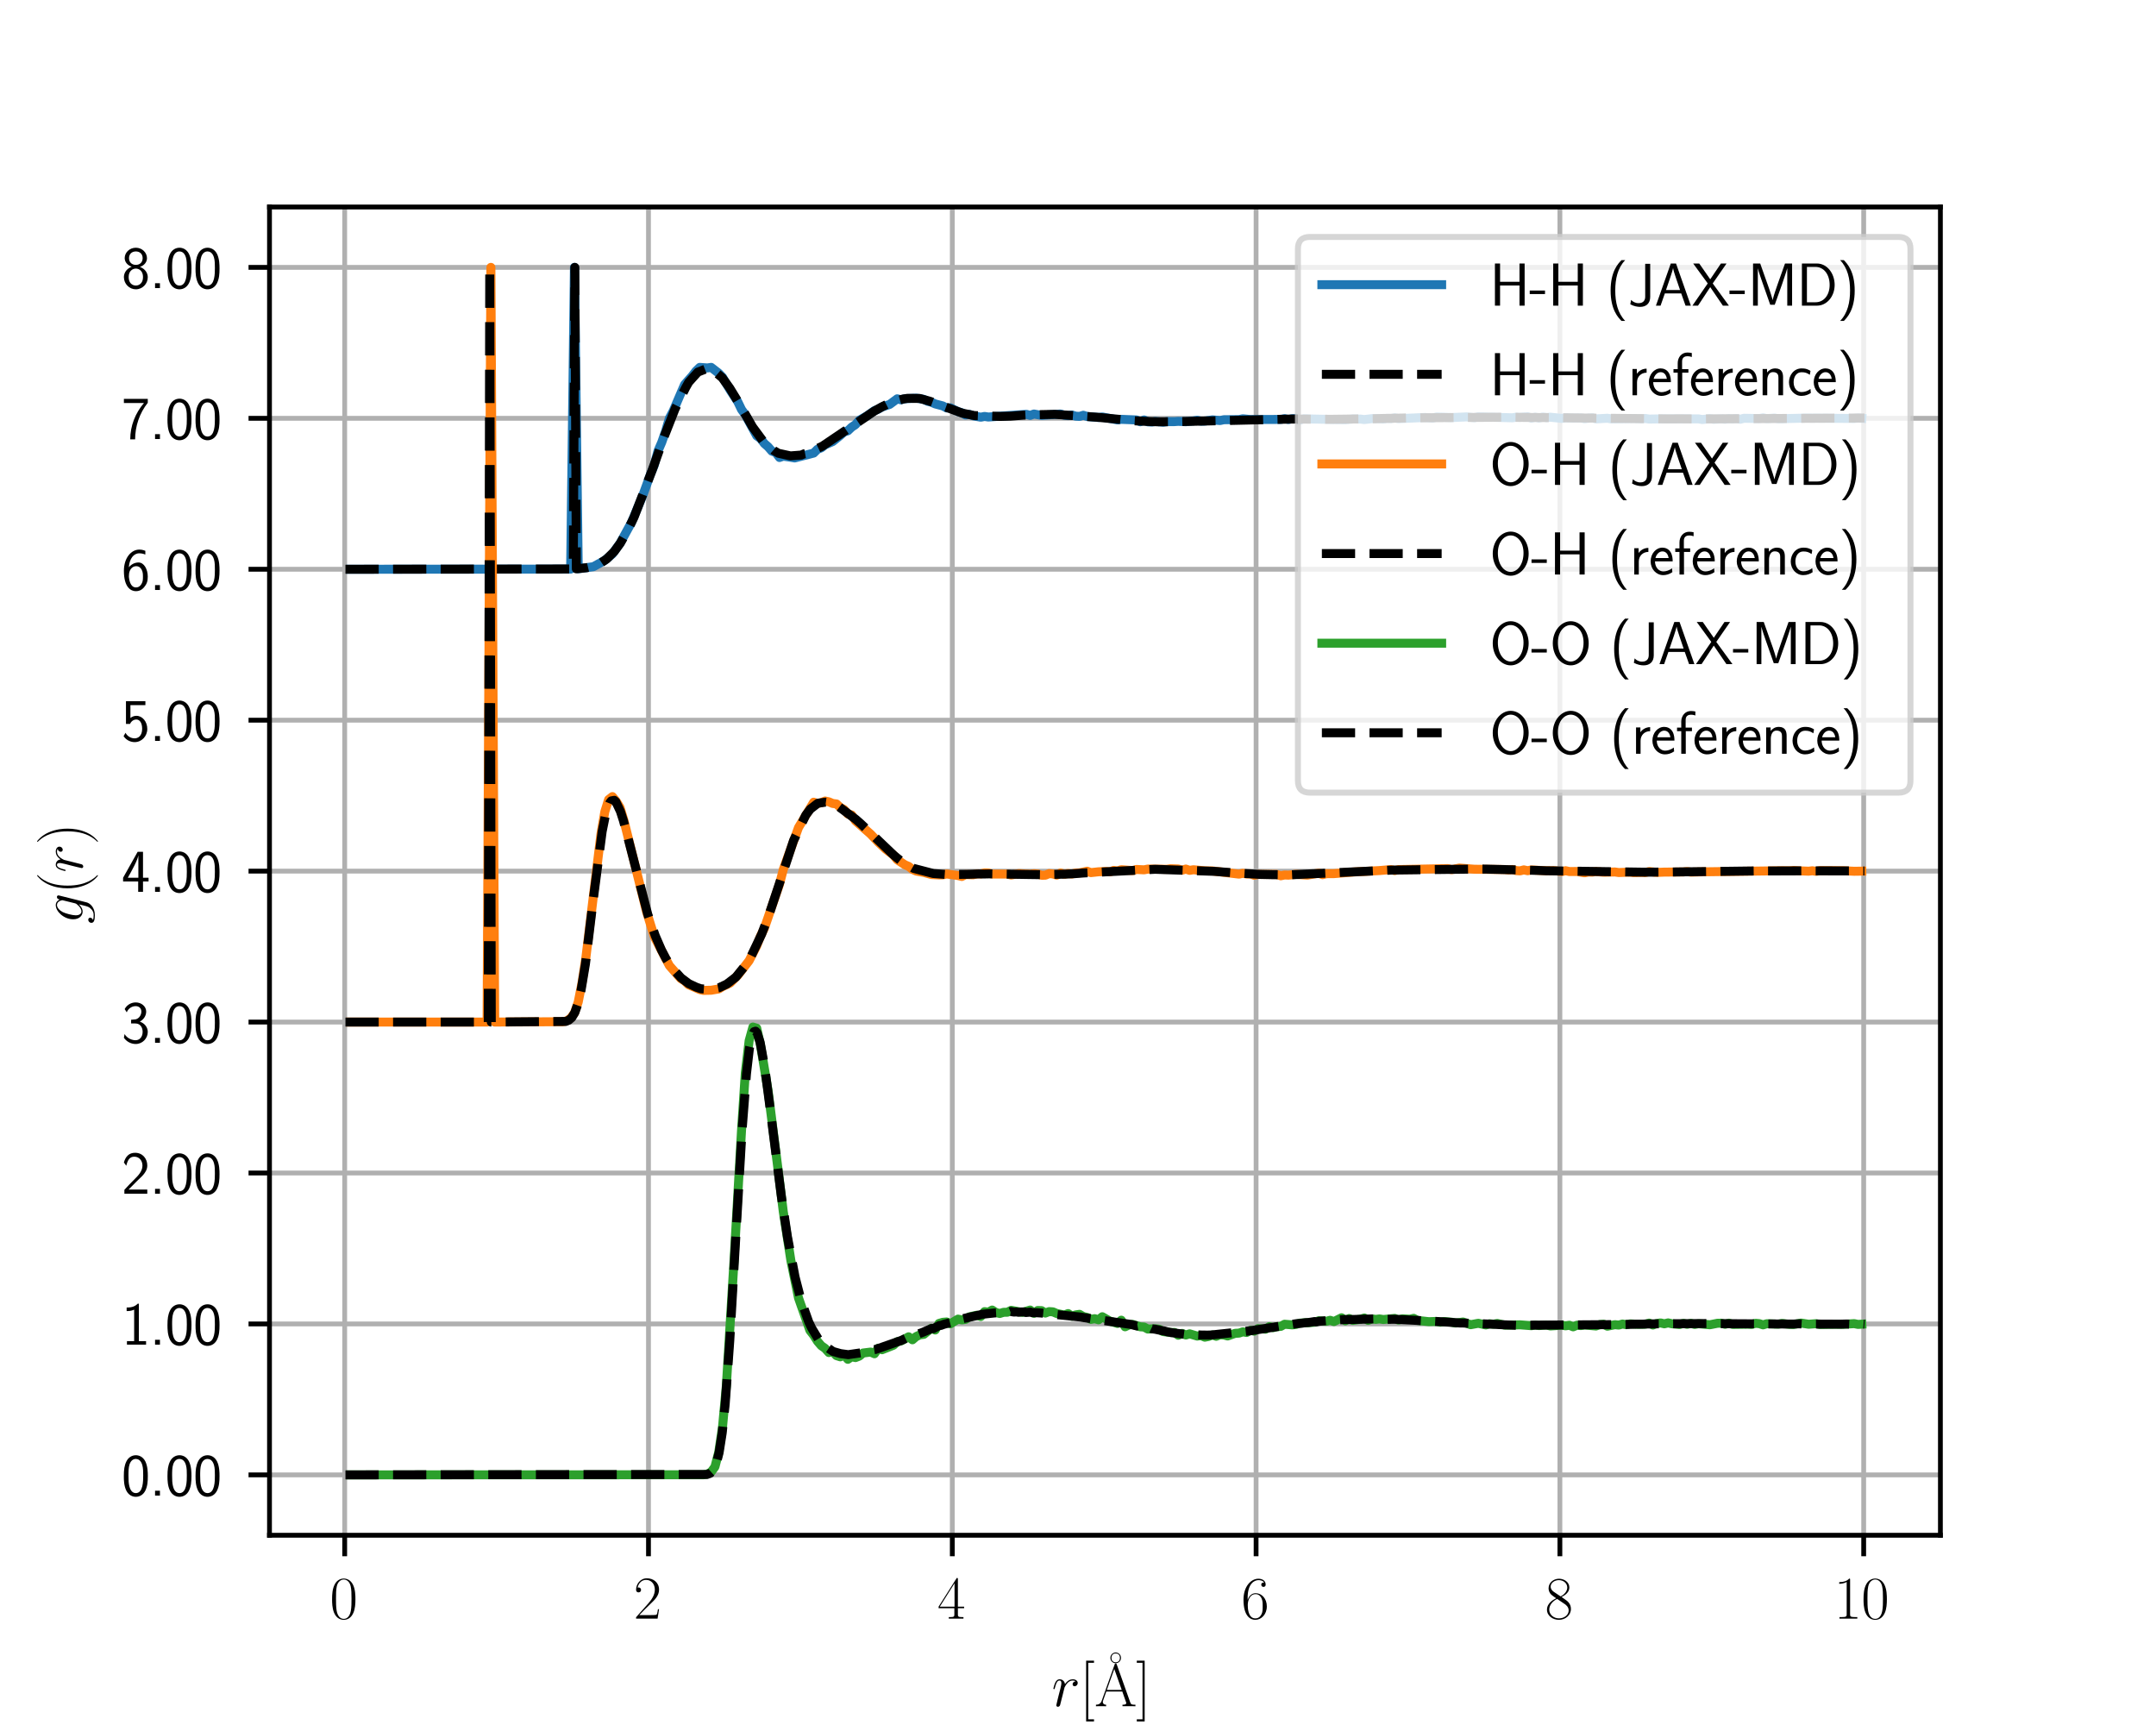 <?xml version="1.0" encoding="utf-8" standalone="no"?>
<!DOCTYPE svg PUBLIC "-//W3C//DTD SVG 1.1//EN"
  "http://www.w3.org/Graphics/SVG/1.1/DTD/svg11.dtd">
<svg xmlns:xlink="http://www.w3.org/1999/xlink" width="360pt" height="288pt" viewBox="0 0 360 288" xmlns="http://www.w3.org/2000/svg" version="1.1">
 <defs>
  <style type="text/css">*{stroke-linejoin: round; stroke-linecap: butt}</style>
 </defs>
 <g id="figure_1">
  <g id="patch_1">
   <path d="M 0 288 
L 360 288 
L 360 0 
L 0 0 
z
" style="fill: #ffffff"/>
  </g>
  <g id="axes_1">
   <g id="patch_2">
    <path d="M 45 256.32 
L 324 256.32 
L 324 34.56 
L 45 34.56 
z
" style="fill: #ffffff"/>
   </g>
   <g id="matplotlib.axis_1">
    <g id="xtick_1">
     <g id="line2d_1">
      <path d="M 57.555 256.32 
L 57.555 34.56 
" clip-path="url(#p966780fa43)" style="fill: none; stroke: #b0b0b0; stroke-width: 0.8; stroke-linecap: square"/>
     </g>
     <g id="line2d_2">
      <defs>
       <path id="md0f0ce82f4" d="M 0 0 
L 0 3.5 
" style="stroke: #000000; stroke-width: 0.8"/>
      </defs>
      <g>
       <use xlink:href="#md0f0ce82f4" x="57.555" y="256.32" style="stroke: #000000; stroke-width: 0.8"/>
      </g>
     </g>
     <g id="text_1">
      <!-- $\mathdefault{0}$ -->
      <g transform="translate(55.064 270.238) scale(0.1 -0.1)">
       <defs>
        <path id="CMR17-30" d="M 2688 2025 
C 2688 2416 2682 3080 2413 3591 
C 2176 4039 1798 4198 1466 4198 
C 1158 4198 768 4058 525 3597 
C 269 3118 243 2524 243 2025 
C 243 1661 250 1106 448 619 
C 723 -39 1216 -128 1466 -128 
C 1760 -128 2208 -7 2470 600 
C 2662 1042 2688 1559 2688 2025 
z
M 1466 -26 
C 1056 -26 813 325 723 812 
C 653 1188 653 1738 653 2096 
C 653 2588 653 2997 736 3387 
C 858 3929 1216 4096 1466 4096 
C 1728 4096 2067 3923 2189 3400 
C 2272 3036 2278 2607 2278 2096 
C 2278 1680 2278 1169 2202 792 
C 2067 95 1690 -26 1466 -26 
z
" transform="scale(0.016)"/>
       </defs>
       <use xlink:href="#CMR17-30" transform="scale(0.996)"/>
      </g>
     </g>
    </g>
    <g id="xtick_2">
     <g id="line2d_3">
      <path d="M 108.282 256.32 
L 108.282 34.56 
" clip-path="url(#p966780fa43)" style="fill: none; stroke: #b0b0b0; stroke-width: 0.8; stroke-linecap: square"/>
     </g>
     <g id="line2d_4">
      <g>
       <use xlink:href="#md0f0ce82f4" x="108.282" y="256.32" style="stroke: #000000; stroke-width: 0.8"/>
      </g>
     </g>
     <g id="text_2">
      <!-- $\mathdefault{2}$ -->
      <g transform="translate(105.792 270.238) scale(0.1 -0.1)">
       <defs>
        <path id="CMR17-32" d="M 2669 989 
L 2554 989 
C 2490 536 2438 459 2413 420 
C 2381 369 1920 369 1830 369 
L 602 369 
C 832 619 1280 1072 1824 1597 
C 2214 1967 2669 2402 2669 3035 
C 2669 3790 2067 4224 1395 4224 
C 691 4224 262 3604 262 3030 
C 262 2780 448 2748 525 2748 
C 589 2748 781 2787 781 3010 
C 781 3207 614 3264 525 3264 
C 486 3264 448 3258 422 3245 
C 544 3790 915 4058 1306 4058 
C 1862 4058 2227 3617 2227 3035 
C 2227 2479 1901 2000 1536 1584 
L 262 146 
L 262 0 
L 2515 0 
L 2669 989 
z
" transform="scale(0.016)"/>
       </defs>
       <use xlink:href="#CMR17-32" transform="scale(0.996)"/>
      </g>
     </g>
    </g>
    <g id="xtick_3">
     <g id="line2d_5">
      <path d="M 159.01 256.32 
L 159.01 34.56 
" clip-path="url(#p966780fa43)" style="fill: none; stroke: #b0b0b0; stroke-width: 0.8; stroke-linecap: square"/>
     </g>
     <g id="line2d_6">
      <g>
       <use xlink:href="#md0f0ce82f4" x="159.01" y="256.32" style="stroke: #000000; stroke-width: 0.8"/>
      </g>
     </g>
     <g id="text_3">
      <!-- $\mathdefault{4}$ -->
      <g transform="translate(156.519 270.238) scale(0.1 -0.1)">
       <defs>
        <path id="CMR17-34" d="M 2150 4122 
C 2150 4256 2144 4256 2029 4256 
L 128 1254 
L 128 1088 
L 1779 1088 
L 1779 457 
C 1779 224 1766 160 1318 160 
L 1197 160 
L 1197 0 
C 1402 0 1747 0 1965 0 
C 2182 0 2528 0 2733 0 
L 2733 160 
L 2611 160 
C 2163 160 2150 224 2150 457 
L 2150 1088 
L 2803 1088 
L 2803 1254 
L 2150 1254 
L 2150 4122 
z
M 1798 3703 
L 1798 1254 
L 256 1254 
L 1798 3703 
z
" transform="scale(0.016)"/>
       </defs>
       <use xlink:href="#CMR17-34" transform="scale(0.996)"/>
      </g>
     </g>
    </g>
    <g id="xtick_4">
     <g id="line2d_7">
      <path d="M 209.737 256.32 
L 209.737 34.56 
" clip-path="url(#p966780fa43)" style="fill: none; stroke: #b0b0b0; stroke-width: 0.8; stroke-linecap: square"/>
     </g>
     <g id="line2d_8">
      <g>
       <use xlink:href="#md0f0ce82f4" x="209.737" y="256.32" style="stroke: #000000; stroke-width: 0.8"/>
      </g>
     </g>
     <g id="text_4">
      <!-- $\mathdefault{6}$ -->
      <g transform="translate(207.246 270.238) scale(0.1 -0.1)">
       <defs>
        <path id="CMR17-36" d="M 678 2176 
C 678 3690 1395 4032 1811 4032 
C 1946 4032 2272 4009 2400 3776 
C 2298 3776 2106 3776 2106 3553 
C 2106 3381 2246 3323 2336 3323 
C 2394 3323 2566 3348 2566 3560 
C 2566 3954 2246 4179 1805 4179 
C 1043 4179 243 3390 243 1984 
C 243 253 966 -128 1478 -128 
C 2099 -128 2688 427 2688 1283 
C 2688 2081 2170 2662 1517 2662 
C 1126 2662 838 2407 678 1960 
L 678 2176 
z
M 1478 25 
C 691 25 691 1200 691 1436 
C 691 1896 909 2560 1504 2560 
C 1613 2560 1926 2560 2138 2120 
C 2253 1870 2253 1609 2253 1289 
C 2253 944 2253 690 2118 434 
C 1978 171 1773 25 1478 25 
z
" transform="scale(0.016)"/>
       </defs>
       <use xlink:href="#CMR17-36" transform="scale(0.996)"/>
      </g>
     </g>
    </g>
    <g id="xtick_5">
     <g id="line2d_9">
      <path d="M 260.464 256.32 
L 260.464 34.56 
" clip-path="url(#p966780fa43)" style="fill: none; stroke: #b0b0b0; stroke-width: 0.8; stroke-linecap: square"/>
     </g>
     <g id="line2d_10">
      <g>
       <use xlink:href="#md0f0ce82f4" x="260.464" y="256.32" style="stroke: #000000; stroke-width: 0.8"/>
      </g>
     </g>
     <g id="text_5">
      <!-- $\mathdefault{8}$ -->
      <g transform="translate(257.973 270.238) scale(0.1 -0.1)">
       <defs>
        <path id="CMR17-38" d="M 1741 2264 
C 2144 2467 2554 2773 2554 3263 
C 2554 3841 1990 4179 1472 4179 
C 890 4179 378 3759 378 3180 
C 378 3021 416 2747 666 2505 
C 730 2442 998 2251 1171 2130 
C 883 1983 211 1634 211 934 
C 211 279 838 -128 1459 -128 
C 2144 -128 2720 362 2720 1010 
C 2720 1590 2330 1857 2074 2029 
L 1741 2264 
z
M 902 2822 
C 851 2854 595 3051 595 3351 
C 595 3739 998 4032 1459 4032 
C 1965 4032 2336 3676 2336 3262 
C 2336 2669 1670 2331 1638 2331 
C 1632 2331 1626 2331 1574 2370 
L 902 2822 
z
M 2080 1519 
C 2176 1449 2483 1240 2483 851 
C 2483 381 2010 25 1472 25 
C 890 25 448 438 448 940 
C 448 1443 838 1862 1280 2060 
L 2080 1519 
z
" transform="scale(0.016)"/>
       </defs>
       <use xlink:href="#CMR17-38" transform="scale(0.996)"/>
      </g>
     </g>
    </g>
    <g id="xtick_6">
     <g id="line2d_11">
      <path d="M 311.191 256.32 
L 311.191 34.56 
" clip-path="url(#p966780fa43)" style="fill: none; stroke: #b0b0b0; stroke-width: 0.8; stroke-linecap: square"/>
     </g>
     <g id="line2d_12">
      <g>
       <use xlink:href="#md0f0ce82f4" x="311.191" y="256.32" style="stroke: #000000; stroke-width: 0.8"/>
      </g>
     </g>
     <g id="text_6">
      <!-- $\mathdefault{10}$ -->
      <g transform="translate(306.21 270.238) scale(0.1 -0.1)">
       <defs>
        <path id="CMR17-31" d="M 1702 4058 
C 1702 4192 1696 4192 1606 4192 
C 1357 3916 979 3827 621 3827 
C 602 3827 570 3827 563 3808 
C 557 3795 557 3782 557 3648 
C 755 3648 1088 3686 1344 3839 
L 1344 461 
C 1344 236 1331 160 781 160 
L 589 160 
L 589 0 
C 896 0 1216 0 1523 0 
C 1830 0 2150 0 2458 0 
L 2458 160 
L 2266 160 
C 1715 160 1702 230 1702 458 
L 1702 4058 
z
" transform="scale(0.016)"/>
       </defs>
       <use xlink:href="#CMR17-31" transform="scale(0.996)"/>
       <use xlink:href="#CMR17-30" transform="translate(45.69 0) scale(0.996)"/>
      </g>
     </g>
    </g>
    <g id="text_7">
     <!-- $r [\unit{\angstrom}]$ -->
     <g transform="translate(175.611 284.856) scale(0.1 -0.1)">
      <defs>
       <path id="CMMI12-72" d="M 2490 2612 
C 2291 2574 2189 2433 2189 2293 
C 2189 2139 2310 2088 2400 2088 
C 2579 2088 2726 2242 2726 2433 
C 2726 2638 2528 2816 2208 2816 
C 1952 2816 1658 2701 1389 2312 
C 1344 2650 1088 2816 832 2816 
C 582 2816 454 2625 378 2484 
C 269 2254 173 1871 173 1839 
C 173 1814 198 1782 243 1782 
C 294 1782 301 1788 339 1935 
C 435 2318 557 2689 813 2689 
C 966 2689 1011 2580 1011 2395 
C 1011 2254 947 2005 902 1807 
L 723 1118 
C 698 996 627 709 595 594 
C 550 428 480 128 480 96 
C 480 6 550 -64 646 -64 
C 717 -64 838 -19 877 109 
C 896 160 1133 1124 1171 1271 
C 1203 1411 1242 1546 1274 1686 
C 1299 1775 1325 1878 1344 1961 
C 1363 2018 1536 2331 1696 2472 
C 1773 2542 1939 2689 2202 2689 
C 2304 2689 2406 2670 2490 2612 
z
" transform="scale(0.016)"/>
       <path id="CMR17-5b" d="M 1504 -1600 
L 1504 -1377 
L 902 -1377 
L 902 4544 
L 1504 4544 
L 1504 4767 
L 678 4767 
L 678 -1600 
L 1504 -1600 
z
" transform="scale(0.016)"/>
       <path id="CMR17-17" d="M 2771 3955 
C 2771 4275 2515 4518 2214 4518 
C 1914 4518 1658 4275 1658 3955 
C 1658 3635 1914 3392 2214 3392 
C 2515 3392 2771 3635 2771 3955 
z
M 2214 3494 
C 1946 3494 1773 3660 1773 3956 
C 1773 4256 1952 4416 2214 4416 
C 2483 4416 2656 4250 2656 3956 
C 2656 3654 2477 3494 2214 3494 
z
" transform="scale(0.016)"/>
       <path id="CMR17-41" d="M 2323 4378 
C 2291 4461 2278 4480 2214 4480 
C 2150 4480 2138 4461 2106 4378 
L 749 566 
C 627 223 371 153 147 153 
L 147 -13 
C 262 0 518 0 640 0 
C 800 0 1056 0 1210 -13 
L 1210 153 
C 909 153 864 361 864 439 
C 864 497 877 530 890 569 
L 1229 1536 
L 2906 1536 
L 3290 442 
C 3322 365 3322 352 3322 327 
C 3322 153 3046 153 2925 153 
L 2925 0 
C 3110 0 3443 0 3642 0 
C 3808 0 4128 0 4282 -13 
L 4282 153 
C 3942 153 3827 153 3744 387 
L 2323 4378 
z
M 2067 3893 
L 2848 1702 
L 1286 1702 
L 2067 3893 
z
" transform="scale(0.016)"/>
       <path id="CMR17-5d" d="M 915 4767 
L 90 4767 
L 90 4544 
L 691 4544 
L 691 -1377 
L 90 -1377 
L 90 -1600 
L 915 -1600 
L 915 4767 
z
" transform="scale(0.016)"/>
      </defs>
      <use xlink:href="#CMMI12-72" transform="scale(0.996)"/>
      <use xlink:href="#CMR17-5b" transform="translate(46.671 0) scale(0.996)"/>
      <use xlink:href="#CMR17-17" transform="translate(71.542 17.619) scale(0.996)"/>
      <use xlink:href="#CMR17-41" transform="translate(71.542 0) scale(0.996)"/>
      <use xlink:href="#CMR17-5d" transform="translate(140.614 0) scale(0.996)"/>
     </g>
    </g>
   </g>
   <g id="matplotlib.axis_2">
    <g id="ytick_1">
     <g id="line2d_13">
      <path d="M 45 246.24 
L 324 246.24 
" clip-path="url(#p966780fa43)" style="fill: none; stroke: #b0b0b0; stroke-width: 0.8; stroke-linecap: square"/>
     </g>
     <g id="line2d_14">
      <defs>
       <path id="m726c54c6b8" d="M 0 0 
L -3.5 0 
" style="stroke: #000000; stroke-width: 0.8"/>
      </defs>
      <g>
       <use xlink:href="#m726c54c6b8" x="45" y="246.24" style="stroke: #000000; stroke-width: 0.8"/>
      </g>
     </g>
     <g id="text_8">
      <!-- 0.00 -->
      <g transform="translate(20.289 249.699) scale(0.1 -0.1)">
       <defs>
        <path id="CMSS17-30" d="M 2758 2044 
C 2758 2405 2752 3077 2490 3596 
C 2227 4096 1805 4229 1504 4229 
C 1069 4229 698 3975 506 3570 
C 301 3146 243 2709 243 2044 
C 243 1589 262 1031 493 543 
C 755 5 1197 -128 1498 -128 
C 1894 -128 2278 81 2496 518 
C 2720 974 2758 1474 2758 2044 
z
M 1498 261 
C 1011 261 864 811 819 995 
C 742 1310 730 1614 730 2114 
C 730 2506 730 2948 851 3297 
C 998 3701 1254 3840 1498 3840 
C 1971 3840 2125 3372 2176 3208 
C 2272 2873 2272 2481 2272 2114 
C 2272 1526 2272 261 1498 261 
z
" transform="scale(0.016)"/>
        <path id="CMSS17-2e" d="M 1088 510 
L 576 510 
L 576 0 
L 1088 0 
L 1088 510 
z
" transform="scale(0.016)"/>
       </defs>
       <use xlink:href="#CMSS17-30" transform="scale(0.996)"/>
       <use xlink:href="#CMSS17-2e" transform="translate(46.844 0) scale(0.996)"/>
       <use xlink:href="#CMSS17-30" transform="translate(72.868 0) scale(0.996)"/>
       <use xlink:href="#CMSS17-30" transform="translate(119.711 0) scale(0.996)"/>
      </g>
     </g>
    </g>
    <g id="ytick_2">
     <g id="line2d_15">
      <path d="M 45 221.04 
L 324 221.04 
" clip-path="url(#p966780fa43)" style="fill: none; stroke: #b0b0b0; stroke-width: 0.8; stroke-linecap: square"/>
     </g>
     <g id="line2d_16">
      <g>
       <use xlink:href="#m726c54c6b8" x="45" y="221.04" style="stroke: #000000; stroke-width: 0.8"/>
      </g>
     </g>
     <g id="text_9">
      <!-- 1.00 -->
      <g transform="translate(20.289 224.499) scale(0.1 -0.1)">
       <defs>
        <path id="CMSS17-31" d="M 1818 4288 
L 1696 4288 
C 1350 3940 947 3890 538 3890 
L 538 3520 
C 723 3520 1024 3520 1325 3667 
L 1325 369 
L 570 369 
L 570 0 
L 2573 0 
L 2573 369 
L 1818 369 
L 1818 4288 
z
" transform="scale(0.016)"/>
       </defs>
       <use xlink:href="#CMSS17-31" transform="scale(0.996)"/>
       <use xlink:href="#CMSS17-2e" transform="translate(46.844 0) scale(0.996)"/>
       <use xlink:href="#CMSS17-30" transform="translate(72.868 0) scale(0.996)"/>
       <use xlink:href="#CMSS17-30" transform="translate(119.711 0) scale(0.996)"/>
      </g>
     </g>
    </g>
    <g id="ytick_3">
     <g id="line2d_17">
      <path d="M 45 195.84 
L 324 195.84 
" clip-path="url(#p966780fa43)" style="fill: none; stroke: #b0b0b0; stroke-width: 0.8; stroke-linecap: square"/>
     </g>
     <g id="line2d_18">
      <g>
       <use xlink:href="#m726c54c6b8" x="45" y="195.84" style="stroke: #000000; stroke-width: 0.8"/>
      </g>
     </g>
     <g id="text_10">
      <!-- 2.00 -->
      <g transform="translate(20.289 199.299) scale(0.1 -0.1)">
       <defs>
        <path id="CMSS17-32" d="M 1651 1357 
C 1830 1541 2099 1764 2285 1987 
C 2464 2204 2701 2511 2701 2957 
C 2701 3657 2227 4288 1421 4288 
C 787 4288 422 3893 250 3274 
L 499 2929 
C 640 3510 838 3880 1338 3880 
C 1888 3880 2195 3433 2195 2942 
C 2195 2355 1747 1901 1408 1563 
C 1030 1187 659 804 301 408 
L 301 0 
L 2701 0 
L 2701 433 
L 1613 433 
C 1536 433 1459 433 1382 433 
L 742 433 
L 742 439 
L 1651 1357 
z
" transform="scale(0.016)"/>
       </defs>
       <use xlink:href="#CMSS17-32" transform="scale(0.996)"/>
       <use xlink:href="#CMSS17-2e" transform="translate(46.844 0) scale(0.996)"/>
       <use xlink:href="#CMSS17-30" transform="translate(72.868 0) scale(0.996)"/>
       <use xlink:href="#CMSS17-30" transform="translate(119.711 0) scale(0.996)"/>
      </g>
     </g>
    </g>
    <g id="ytick_4">
     <g id="line2d_19">
      <path d="M 45 170.64 
L 324 170.64 
" clip-path="url(#p966780fa43)" style="fill: none; stroke: #b0b0b0; stroke-width: 0.8; stroke-linecap: square"/>
     </g>
     <g id="line2d_20">
      <g>
       <use xlink:href="#m726c54c6b8" x="45" y="170.64" style="stroke: #000000; stroke-width: 0.8"/>
      </g>
     </g>
     <g id="text_11">
      <!-- 3.00 -->
      <g transform="translate(20.289 174.099) scale(0.1 -0.1)">
       <defs>
        <path id="CMSS17-33" d="M 1005 2025 
L 1440 2025 
C 2042 2025 2214 1507 2214 1146 
C 2214 653 1933 267 1472 267 
C 1114 267 608 444 320 912 
C 275 691 275 678 250 526 
C 550 88 1037 -128 1485 -128 
C 2214 -128 2752 473 2752 1138 
C 2752 1638 2400 2057 1920 2215 
C 2304 2424 2586 2816 2586 3273 
C 2586 3805 2093 4229 1491 4229 
C 941 4229 512 3892 333 3530 
C 378 3468 493 3284 550 3189 
C 691 3562 1056 3840 1485 3840 
C 1843 3840 2080 3607 2080 3271 
C 2080 2923 1856 2543 1478 2455 
C 1453 2455 1056 2417 1005 2411 
L 1005 2025 
z
" transform="scale(0.016)"/>
       </defs>
       <use xlink:href="#CMSS17-33" transform="scale(0.996)"/>
       <use xlink:href="#CMSS17-2e" transform="translate(46.844 0) scale(0.996)"/>
       <use xlink:href="#CMSS17-30" transform="translate(72.868 0) scale(0.996)"/>
       <use xlink:href="#CMSS17-30" transform="translate(119.711 0) scale(0.996)"/>
      </g>
     </g>
    </g>
    <g id="ytick_5">
     <g id="line2d_21">
      <path d="M 45 145.44 
L 324 145.44 
" clip-path="url(#p966780fa43)" style="fill: none; stroke: #b0b0b0; stroke-width: 0.8; stroke-linecap: square"/>
     </g>
     <g id="line2d_22">
      <g>
       <use xlink:href="#m726c54c6b8" x="45" y="145.44" style="stroke: #000000; stroke-width: 0.8"/>
      </g>
     </g>
     <g id="text_12">
      <!-- 4.00 -->
      <g transform="translate(20.289 148.899) scale(0.1 -0.1)">
       <defs>
        <path id="CMSS17-34" d="M 2253 1088 
L 2835 1088 
L 2835 1477 
L 2253 1477 
L 2253 4192 
L 1690 4192 
L 166 1477 
L 166 1088 
L 1747 1088 
L 1747 0 
L 2253 0 
L 2253 1088 
z
M 659 1477 
C 1030 2127 1766 3439 1766 3885 
L 1766 1477 
L 659 1477 
z
" transform="scale(0.016)"/>
       </defs>
       <use xlink:href="#CMSS17-34" transform="scale(0.996)"/>
       <use xlink:href="#CMSS17-2e" transform="translate(46.844 0) scale(0.996)"/>
       <use xlink:href="#CMSS17-30" transform="translate(72.868 0) scale(0.996)"/>
       <use xlink:href="#CMSS17-30" transform="translate(119.711 0) scale(0.996)"/>
      </g>
     </g>
    </g>
    <g id="ytick_6">
     <g id="line2d_23">
      <path d="M 45 120.24 
L 324 120.24 
" clip-path="url(#p966780fa43)" style="fill: none; stroke: #b0b0b0; stroke-width: 0.8; stroke-linecap: square"/>
     </g>
     <g id="line2d_24">
      <g>
       <use xlink:href="#m726c54c6b8" x="45" y="120.24" style="stroke: #000000; stroke-width: 0.8"/>
      </g>
     </g>
     <g id="text_13">
      <!-- 5.00 -->
      <g transform="translate(20.289 123.699) scale(0.1 -0.1)">
       <defs>
        <path id="CMSS17-35" d="M 934 3752 
L 2502 3752 
L 2502 4160 
L 467 4160 
L 467 1781 
L 896 1781 
C 1011 2046 1248 2240 1555 2240 
C 1843 2240 2163 1989 2163 1266 
C 2163 493 1709 267 1376 267 
C 966 267 589 512 422 851 
L 218 499 
C 512 49 992 -128 1376 -128 
C 2118 -128 2701 497 2701 1253 
C 2701 2030 2182 2629 1562 2629 
C 1338 2629 1120 2553 934 2399 
L 934 3752 
z
" transform="scale(0.016)"/>
       </defs>
       <use xlink:href="#CMSS17-35" transform="scale(0.996)"/>
       <use xlink:href="#CMSS17-2e" transform="translate(46.844 0) scale(0.996)"/>
       <use xlink:href="#CMSS17-30" transform="translate(72.868 0) scale(0.996)"/>
       <use xlink:href="#CMSS17-30" transform="translate(119.711 0) scale(0.996)"/>
      </g>
     </g>
    </g>
    <g id="ytick_7">
     <g id="line2d_25">
      <path d="M 45 95.04 
L 324 95.04 
" clip-path="url(#p966780fa43)" style="fill: none; stroke: #b0b0b0; stroke-width: 0.8; stroke-linecap: square"/>
     </g>
     <g id="line2d_26">
      <g>
       <use xlink:href="#m726c54c6b8" x="45" y="95.04" style="stroke: #000000; stroke-width: 0.8"/>
      </g>
     </g>
     <g id="text_14">
      <!-- 6.00 -->
      <g transform="translate(20.289 98.499) scale(0.1 -0.1)">
       <defs>
        <path id="CMSS17-36" d="M 2496 4101 
C 2227 4210 2035 4229 1856 4229 
C 1024 4229 250 3368 250 2006 
C 250 265 986 -128 1510 -128 
C 1798 -128 2086 -39 2362 280 
C 2643 617 2752 898 2752 1389 
C 2752 2179 2362 2880 1779 2880 
C 1357 2880 992 2657 768 2376 
C 832 3258 1254 3840 1862 3840 
C 2029 3840 2246 3816 2496 3710 
L 2496 4101 
z
M 774 1369 
C 774 1420 774 1452 781 1548 
C 781 2045 1069 2491 1536 2491 
C 1837 2491 1990 2332 2106 2135 
C 2240 1886 2246 1650 2246 1388 
C 2246 1140 2246 891 2099 637 
C 1978 439 1818 267 1510 267 
C 902 267 800 1114 774 1369 
z
" transform="scale(0.016)"/>
       </defs>
       <use xlink:href="#CMSS17-36" transform="scale(0.996)"/>
       <use xlink:href="#CMSS17-2e" transform="translate(46.844 0) scale(0.996)"/>
       <use xlink:href="#CMSS17-30" transform="translate(72.868 0) scale(0.996)"/>
       <use xlink:href="#CMSS17-30" transform="translate(119.711 0) scale(0.996)"/>
      </g>
     </g>
    </g>
    <g id="ytick_8">
     <g id="line2d_27">
      <path d="M 45 69.84 
L 324 69.84 
" clip-path="url(#p966780fa43)" style="fill: none; stroke: #b0b0b0; stroke-width: 0.8; stroke-linecap: square"/>
     </g>
     <g id="line2d_28">
      <g>
       <use xlink:href="#m726c54c6b8" x="45" y="69.84" style="stroke: #000000; stroke-width: 0.8"/>
      </g>
     </g>
     <g id="text_15">
      <!-- 7.00 -->
      <g transform="translate(20.289 73.299) scale(0.1 -0.1)">
       <defs>
        <path id="CMSS17-37" d="M 1389 3776 
C 1466 3776 1542 3776 1619 3776 
L 2355 3776 
C 1440 2711 915 1365 915 -32 
L 1427 -32 
C 1427 1323 1875 2696 2752 3795 
L 2752 4209 
L 250 4209 
L 250 3776 
L 1389 3776 
z
" transform="scale(0.016)"/>
       </defs>
       <use xlink:href="#CMSS17-37" transform="scale(0.996)"/>
       <use xlink:href="#CMSS17-2e" transform="translate(46.844 0) scale(0.996)"/>
       <use xlink:href="#CMSS17-30" transform="translate(72.868 0) scale(0.996)"/>
       <use xlink:href="#CMSS17-30" transform="translate(119.711 0) scale(0.996)"/>
      </g>
     </g>
    </g>
    <g id="ytick_9">
     <g id="line2d_29">
      <path d="M 45 44.64 
L 324 44.64 
" clip-path="url(#p966780fa43)" style="fill: none; stroke: #b0b0b0; stroke-width: 0.8; stroke-linecap: square"/>
     </g>
     <g id="line2d_30">
      <g>
       <use xlink:href="#m726c54c6b8" x="45" y="44.64" style="stroke: #000000; stroke-width: 0.8"/>
      </g>
     </g>
     <g id="text_16">
      <!-- 8.00 -->
      <g transform="translate(20.289 48.099) scale(0.1 -0.1)">
       <defs>
        <path id="CMSS17-38" d="M 1933 2222 
C 2419 2380 2669 2760 2669 3134 
C 2669 3722 2157 4229 1504 4229 
C 826 4229 333 3708 333 3144 
C 333 2780 576 2403 1069 2241 
C 442 1997 250 1512 250 1149 
C 250 446 819 -128 1498 -128 
C 2202 -128 2752 455 2752 1138 
C 2752 1557 2502 2000 1933 2222 
z
M 1504 2432 
C 1075 2432 787 2712 787 3136 
C 787 3566 1075 3840 1504 3840 
C 1901 3840 2214 3591 2214 3136 
C 2214 2687 1907 2432 1504 2432 
z
M 1504 267 
C 1139 267 749 517 749 1156 
C 749 1813 1184 2043 1498 2043 
C 1843 2043 2253 1800 2253 1156 
C 2253 491 1830 267 1504 267 
z
" transform="scale(0.016)"/>
       </defs>
       <use xlink:href="#CMSS17-38" transform="scale(0.996)"/>
       <use xlink:href="#CMSS17-2e" transform="translate(46.844 0) scale(0.996)"/>
       <use xlink:href="#CMSS17-30" transform="translate(72.868 0) scale(0.996)"/>
       <use xlink:href="#CMSS17-30" transform="translate(119.711 0) scale(0.996)"/>
      </g>
     </g>
    </g>
    <g id="text_17">
     <!-- $g(r)$ -->
     <g transform="translate(13.798 154.255) rotate(-90) scale(0.1 -0.1)">
      <defs>
       <path id="CMMI12-67" d="M 2163 811 
C 2138 709 2125 683 2042 588 
C 1779 249 1510 128 1312 128 
C 1101 128 902 294 902 734 
C 902 1073 1094 1788 1235 2076 
C 1421 2433 1709 2689 1978 2689 
C 2400 2689 2483 2165 2483 2127 
L 2464 2037 
L 2163 811 
z
M 2560 2395 
C 2477 2580 2298 2816 1978 2816 
C 1280 2816 486 1941 486 990 
C 486 326 890 0 1299 0 
C 1638 0 1939 268 2054 396 
L 1914 -171 
C 1824 -516 1786 -674 1555 -894 
C 1293 -1152 1050 -1152 909 -1152 
C 717 -1152 557 -1139 397 -1089 
C 602 -1033 653 -858 653 -789 
C 653 -689 576 -588 435 -588 
C 282 -588 115 -714 115 -922 
C 115 -1180 378 -1280 922 -1280 
C 1747 -1280 2176 -753 2259 -410 
L 2970 2435 
C 2989 2511 2989 2524 2989 2536 
C 2989 2625 2918 2695 2822 2695 
C 2669 2695 2579 2567 2560 2395 
z
" transform="scale(0.016)"/>
       <path id="CMR17-28" d="M 1958 -1561 
C 1958 -1555 1958 -1542 1939 -1523 
C 1645 -1224 858 -407 858 1581 
C 858 3569 1632 4379 1946 4697 
C 1946 4704 1958 4717 1958 4736 
C 1958 4755 1939 4768 1914 4768 
C 1843 4768 1299 4296 986 3594 
C 666 2887 576 2199 576 1588 
C 576 1128 621 351 1005 -471 
C 1312 -1135 1837 -1600 1914 -1600 
C 1946 -1600 1958 -1587 1958 -1561 
z
" transform="scale(0.016)"/>
       <path id="CMR17-29" d="M 1683 1581 
C 1683 2040 1638 2817 1254 3639 
C 947 4303 422 4768 346 4768 
C 326 4768 301 4761 301 4729 
C 301 4717 307 4710 314 4697 
C 621 4378 1402 3568 1402 1584 
C 1402 -407 627 -1217 314 -1537 
C 307 -1549 301 -1556 301 -1568 
C 301 -1600 326 -1600 346 -1600 
C 416 -1600 960 -1128 1274 -426 
C 1594 281 1683 969 1683 1581 
z
" transform="scale(0.016)"/>
      </defs>
      <use xlink:href="#CMMI12-67" transform="scale(0.996)"/>
      <use xlink:href="#CMR17-28" transform="translate(50.285 0) scale(0.996)"/>
      <use xlink:href="#CMMI12-72" transform="translate(85.566 0) scale(0.996)"/>
      <use xlink:href="#CMR17-29" transform="translate(132.237 0) scale(0.996)"/>
     </g>
    </g>
   </g>
   <g id="line2d_31">
    <path d="M 58.506 95.04 
L 95.283 95.015 
L 95.918 44.64 
L 96.552 94.963 
L 99.088 94.611 
L 100.99 93.554 
L 102.258 92.481 
L 103.527 90.72 
L 105.429 87.254 
L 107.331 82.719 
L 108.599 79.228 
L 109.233 77.698 
L 109.868 75.294 
L 110.502 73.83 
L 111.136 72.015 
L 111.77 69.828 
L 112.404 68.631 
L 114.306 64.209 
L 115.574 62.773 
L 116.208 61.949 
L 116.843 61.338 
L 118.111 61.431 
L 118.745 61.335 
L 120.013 62.317 
L 120.647 62.981 
L 121.915 65.123 
L 123.183 67.063 
L 123.817 68.379 
L 124.452 69.261 
L 126.354 72.758 
L 126.988 73.213 
L 127.622 74.042 
L 128.256 74.599 
L 128.89 75.324 
L 129.524 75.544 
L 130.158 76.383 
L 130.792 76.162 
L 132.061 76.35 
L 132.695 76.458 
L 135.865 75.642 
L 136.499 75.012 
L 137.133 74.765 
L 137.768 74.268 
L 139.036 73.72 
L 140.304 72.695 
L 140.938 72.119 
L 141.572 71.921 
L 142.206 71.319 
L 142.84 70.893 
L 143.474 70.169 
L 144.743 69.445 
L 146.011 68.556 
L 146.645 68.312 
L 147.279 67.945 
L 148.547 67.524 
L 149.815 66.583 
L 150.449 66.754 
L 151.083 66.572 
L 152.986 66.476 
L 154.254 66.673 
L 154.888 66.999 
L 155.522 67.152 
L 156.156 67.436 
L 157.424 67.772 
L 158.058 68.109 
L 158.692 68.086 
L 159.961 68.731 
L 160.595 68.909 
L 161.229 69.28 
L 161.863 69.184 
L 162.497 69.422 
L 163.765 69.652 
L 164.399 69.526 
L 165.033 69.624 
L 171.374 69.175 
L 172.008 69.353 
L 172.643 69.124 
L 173.911 69.349 
L 177.081 69.122 
L 177.715 69.322 
L 178.349 69.394 
L 178.983 69.287 
L 179.618 69.483 
L 180.252 69.522 
L 180.886 69.332 
L 181.52 69.529 
L 183.422 69.701 
L 184.056 69.617 
L 186.593 70.11 
L 187.227 70.011 
L 189.763 70.113 
L 190.397 70.413 
L 191.031 70.113 
L 191.665 70.429 
L 192.299 70.469 
L 192.933 70.361 
L 194.202 70.497 
L 194.836 70.393 
L 196.104 70.391 
L 196.738 70.344 
L 198.006 70.408 
L 199.274 70.279 
L 199.908 70.162 
L 200.542 70.323 
L 201.177 70.301 
L 202.445 70.101 
L 203.713 70.213 
L 204.347 70.076 
L 206.883 70.05 
L 207.518 69.92 
L 208.786 70.046 
L 213.858 70.023 
L 214.493 69.898 
L 215.127 70.038 
L 215.761 69.912 
L 216.395 69.902 
L 217.029 70.129 
L 217.663 69.93 
L 224.638 70.067 
L 225.906 69.953 
L 227.174 69.968 
L 227.808 70.047 
L 229.077 69.896 
L 229.711 69.871 
L 230.979 69.956 
L 231.613 69.849 
L 232.247 69.894 
L 232.881 69.77 
L 233.515 69.899 
L 237.954 69.698 
L 239.222 69.802 
L 239.856 69.631 
L 241.124 69.664 
L 242.393 69.715 
L 244.929 69.603 
L 246.197 69.74 
L 246.831 69.599 
L 252.538 69.754 
L 253.172 69.653 
L 253.806 69.686 
L 255.074 69.588 
L 255.708 69.805 
L 256.342 69.654 
L 256.977 69.783 
L 257.611 69.634 
L 258.245 69.709 
L 258.879 69.657 
L 260.781 69.853 
L 261.415 69.757 
L 262.683 69.81 
L 263.952 69.787 
L 264.586 69.906 
L 265.854 69.758 
L 266.488 69.938 
L 268.39 69.828 
L 269.024 69.937 
L 272.829 69.867 
L 274.097 69.922 
L 274.731 69.867 
L 275.365 69.967 
L 277.267 69.935 
L 278.536 69.944 
L 283.608 69.933 
L 284.243 70.042 
L 285.511 69.9 
L 286.145 70.008 
L 287.413 69.933 
L 288.047 69.996 
L 288.681 69.897 
L 289.315 69.953 
L 289.949 69.896 
L 290.583 69.992 
L 291.217 69.833 
L 293.754 69.885 
L 294.388 69.766 
L 295.022 69.899 
L 296.29 69.8 
L 296.924 69.917 
L 301.363 69.809 
L 309.606 69.866 
L 310.24 69.796 
L 310.874 69.842 
L 310.874 69.842 
" clip-path="url(#p966780fa43)" style="fill: none; stroke: #1f77b4; stroke-width: 1.5; stroke-linecap: square"/>
   </g>
   <g id="line2d_32">
    <path d="M 57.682 95.04 
L 95.727 94.994 
L 95.981 44.64 
L 96.235 94.969 
L 98.01 94.778 
L 99.025 94.542 
L 100.293 94.003 
L 101.307 93.32 
L 102.575 92.061 
L 103.59 90.664 
L 104.858 88.439 
L 105.873 86.338 
L 108.916 78.448 
L 110.945 72.783 
L 112.721 68.262 
L 114.496 64.707 
L 115.004 63.809 
L 116.525 62.121 
L 117.794 61.622 
L 118.301 61.516 
L 119.062 61.79 
L 120.584 63.062 
L 121.852 64.8 
L 122.866 66.461 
L 124.895 69.946 
L 125.656 71.271 
L 127.432 73.677 
L 129.207 75.222 
L 129.968 75.675 
L 131.997 76.114 
L 133.773 75.975 
L 134.28 75.763 
L 134.787 75.671 
L 135.548 75.323 
L 137.324 74.488 
L 144.172 69.87 
L 145.947 68.658 
L 147.215 67.949 
L 148.23 67.435 
L 148.991 67.119 
L 150.766 66.624 
L 151.527 66.506 
L 153.556 66.522 
L 154.571 66.8 
L 155.078 66.939 
L 155.585 67.104 
L 160.658 68.972 
L 162.18 69.281 
L 162.687 69.385 
L 166.999 69.525 
L 168.775 69.478 
L 170.804 69.316 
L 171.565 69.27 
L 176.13 69.177 
L 183.232 69.663 
L 189.319 70.25 
L 191.348 70.35 
L 191.855 70.378 
L 193.377 70.421 
L 194.138 70.416 
L 196.167 70.407 
L 215.697 69.964 
L 220.263 69.991 
L 220.77 69.995 
L 222.292 70.003 
L 229.647 69.913 
L 230.662 69.87 
L 232.691 69.829 
L 235.735 69.765 
L 250.699 69.66 
L 256.786 69.71 
L 258.562 69.723 
L 278.345 69.94 
L 280.628 69.927 
L 283.418 69.953 
L 285.194 69.936 
L 311.318 69.787 
L 311.318 69.787 
" clip-path="url(#p966780fa43)" style="fill: none; stroke-dasharray: 5.55,2.4; stroke-dashoffset: 0; stroke: #000000; stroke-width: 1.5"/>
   </g>
   <g id="line2d_33">
    <path d="M 58.506 170.64 
L 81.333 170.64 
L 81.968 44.64 
L 82.602 170.64 
L 94.015 170.579 
L 94.649 170.43 
L 95.283 169.993 
L 95.918 169.131 
L 96.552 167.286 
L 97.186 164.074 
L 97.82 159.956 
L 100.356 139.176 
L 100.99 135.522 
L 101.624 133.492 
L 102.258 132.998 
L 102.892 133.772 
L 103.527 134.824 
L 104.161 136.927 
L 107.965 152.228 
L 109.233 156.321 
L 111.136 160.019 
L 111.77 161.218 
L 113.672 163.381 
L 114.306 163.762 
L 114.94 164.388 
L 116.843 165.216 
L 117.477 165.356 
L 118.745 165.325 
L 120.013 165.109 
L 120.647 164.716 
L 121.915 164.12 
L 123.183 162.852 
L 125.086 160.392 
L 126.354 157.92 
L 126.988 156.263 
L 127.622 155.005 
L 130.158 147.62 
L 130.792 145.162 
L 133.329 138.171 
L 135.865 133.933 
L 136.499 134.159 
L 137.133 134.012 
L 137.768 133.739 
L 138.402 133.871 
L 139.036 134.143 
L 139.67 134.222 
L 140.304 134.81 
L 140.938 135.159 
L 141.572 135.905 
L 142.206 136.061 
L 142.84 137.036 
L 145.377 139.26 
L 146.645 140.594 
L 147.913 141.792 
L 149.181 142.754 
L 149.815 143.54 
L 151.083 144.378 
L 151.718 144.647 
L 152.352 145.149 
L 152.986 145.43 
L 154.254 145.657 
L 155.522 146.006 
L 156.79 146.071 
L 157.424 146.06 
L 158.058 145.912 
L 159.961 146.177 
L 160.595 146.333 
L 161.229 146.011 
L 162.497 146.05 
L 163.131 145.888 
L 163.765 145.908 
L 164.399 145.733 
L 165.033 145.747 
L 165.667 145.932 
L 168.204 145.932 
L 168.838 146.086 
L 170.106 145.857 
L 172.008 145.97 
L 172.643 145.876 
L 173.277 145.921 
L 173.911 146.13 
L 174.545 146.122 
L 175.179 145.853 
L 175.813 145.916 
L 176.447 146.103 
L 177.081 145.754 
L 177.715 145.948 
L 178.349 145.833 
L 178.983 145.922 
L 179.618 145.755 
L 180.252 145.732 
L 181.52 145.457 
L 182.154 145.69 
L 183.422 145.55 
L 184.69 145.497 
L 185.324 145.565 
L 185.958 145.317 
L 186.593 145.406 
L 187.227 145.203 
L 189.129 145.349 
L 189.763 145.159 
L 191.031 145.223 
L 191.665 145.098 
L 194.836 145.135 
L 195.47 145.041 
L 196.738 145.083 
L 197.372 145.281 
L 198.006 145.097 
L 198.64 145.312 
L 199.274 145.21 
L 201.177 145.39 
L 202.445 145.407 
L 206.883 145.943 
L 207.518 145.798 
L 208.152 145.917 
L 208.786 145.894 
L 209.42 146.134 
L 210.054 145.994 
L 213.224 146.003 
L 213.858 146.216 
L 214.493 146.085 
L 215.127 146.111 
L 216.395 145.981 
L 218.297 146.106 
L 220.199 145.785 
L 220.833 146.034 
L 221.468 145.868 
L 222.736 145.858 
L 225.906 145.596 
L 230.345 145.346 
L 232.247 145.179 
L 232.881 145.351 
L 233.515 145.183 
L 241.758 145.02 
L 242.393 145.194 
L 243.661 144.931 
L 246.197 145.125 
L 251.27 145.172 
L 251.904 145.247 
L 252.538 145.17 
L 253.172 145.352 
L 253.806 145.397 
L 254.44 145.231 
L 255.074 145.37 
L 255.708 145.246 
L 258.245 145.379 
L 259.513 145.365 
L 260.781 145.514 
L 261.415 145.373 
L 262.049 145.506 
L 263.317 145.502 
L 264.586 145.723 
L 265.22 145.586 
L 265.854 145.61 
L 266.488 145.512 
L 267.756 145.626 
L 269.658 145.585 
L 270.293 145.676 
L 272.195 145.608 
L 272.829 145.693 
L 274.097 145.649 
L 274.731 145.681 
L 275.365 145.504 
L 276.633 145.656 
L 277.902 145.604 
L 281.072 145.58 
L 281.706 145.514 
L 282.34 145.613 
L 284.243 145.558 
L 297.558 145.376 
L 298.827 145.386 
L 299.461 145.33 
L 300.729 145.405 
L 301.997 145.451 
L 302.631 145.381 
L 303.265 145.479 
L 303.899 145.356 
L 307.704 145.374 
L 309.606 145.464 
L 310.874 145.446 
L 310.874 145.446 
" clip-path="url(#p966780fa43)" style="fill: none; stroke: #ff7f0e; stroke-width: 1.5; stroke-linecap: square"/>
   </g>
   <g id="line2d_34">
    <path d="M 57.682 170.64 
L 81.524 170.64 
L 81.777 44.64 
L 82.031 170.64 
L 94.459 170.534 
L 94.966 170.33 
L 95.474 169.89 
L 95.981 169.051 
L 96.488 167.62 
L 96.995 165.49 
L 97.756 160.917 
L 99.025 150.44 
L 100.546 138.812 
L 101.054 136.294 
L 101.561 134.676 
L 101.815 134.041 
L 102.068 133.713 
L 102.575 133.619 
L 102.829 133.851 
L 103.59 135.449 
L 104.097 137.016 
L 104.858 139.899 
L 108.155 152.641 
L 109.424 156.25 
L 110.438 158.595 
L 111.199 160.05 
L 112.214 161.616 
L 113.735 163.275 
L 115.004 164.227 
L 116.272 164.823 
L 117.033 165.082 
L 118.555 165.191 
L 120.076 164.904 
L 121.345 164.307 
L 122.866 163.142 
L 124.388 161.267 
L 125.403 159.689 
L 127.178 155.959 
L 128.446 152.601 
L 129.968 148.035 
L 132.505 140.328 
L 134.534 136.108 
L 135.295 135.091 
L 136.563 134.105 
L 137.831 133.927 
L 138.338 133.995 
L 140.114 134.72 
L 142.904 136.797 
L 143.665 137.461 
L 145.186 138.888 
L 146.708 140.363 
L 149.245 142.786 
L 149.752 143.212 
L 150.513 143.795 
L 152.542 144.98 
L 155.839 145.838 
L 157.868 145.993 
L 161.419 145.978 
L 161.926 145.965 
L 163.448 145.91 
L 164.209 145.923 
L 165.224 145.898 
L 171.565 146 
L 173.847 146.033 
L 175.369 145.99 
L 177.905 145.947 
L 179.427 145.866 
L 180.949 145.748 
L 192.87 145.131 
L 202.762 145.477 
L 204.284 145.596 
L 206.313 145.741 
L 210.371 145.987 
L 212.4 146.032 
L 213.668 146.045 
L 214.936 146.033 
L 215.697 146.044 
L 232.437 145.265 
L 246.895 145.089 
L 248.163 145.105 
L 252.982 145.225 
L 253.743 145.237 
L 256.786 145.323 
L 258.055 145.377 
L 258.815 145.388 
L 274.541 145.618 
L 278.599 145.593 
L 293.31 145.407 
L 294.578 145.416 
L 302.187 145.387 
L 311.318 145.413 
L 311.318 145.413 
" clip-path="url(#p966780fa43)" style="fill: none; stroke-dasharray: 5.55,2.4; stroke-dashoffset: 0; stroke: #000000; stroke-width: 1.5"/>
   </g>
   <g id="line2d_35">
    <path d="M 58.506 246.24 
L 117.477 246.22 
L 118.111 246.097 
L 118.745 245.758 
L 119.379 244.894 
L 120.013 242.45 
L 120.647 238.203 
L 121.281 231.392 
L 122.549 210.747 
L 123.817 188.725 
L 124.452 179.096 
L 125.086 173.76 
L 125.72 171.473 
L 126.354 171.659 
L 126.988 174.509 
L 128.256 182.119 
L 130.158 197.175 
L 130.792 202.319 
L 132.061 210.472 
L 133.329 216.693 
L 135.231 222.12 
L 135.865 222.93 
L 136.499 223.929 
L 137.133 224.671 
L 137.768 225.117 
L 138.402 225.817 
L 139.036 225.653 
L 139.67 226.331 
L 140.304 226.529 
L 140.938 226.228 
L 141.572 226.946 
L 142.206 226.518 
L 142.84 226.659 
L 143.474 226.416 
L 144.108 225.896 
L 145.377 225.737 
L 146.011 226.019 
L 146.645 225.093 
L 147.279 225.344 
L 149.181 224.598 
L 149.815 224.004 
L 150.449 223.88 
L 151.718 223.187 
L 152.352 223.685 
L 152.986 223.14 
L 153.62 222.857 
L 154.254 222.778 
L 155.522 221.756 
L 156.156 222.05 
L 156.79 220.955 
L 157.424 220.769 
L 158.058 220.714 
L 158.692 221.015 
L 159.961 220.236 
L 160.595 220.367 
L 161.229 220.276 
L 161.863 219.851 
L 163.131 219.582 
L 163.765 219.8 
L 164.399 218.988 
L 165.033 219.081 
L 165.667 218.723 
L 166.302 219.144 
L 166.936 219.294 
L 167.57 219.1 
L 168.204 219.084 
L 168.838 218.769 
L 170.74 219.11 
L 172.008 218.722 
L 172.643 219.268 
L 173.277 218.799 
L 173.911 218.818 
L 174.545 219.224 
L 175.179 218.982 
L 175.813 219.022 
L 176.447 219.294 
L 177.715 219.56 
L 178.349 219.309 
L 178.983 219.756 
L 179.618 219.532 
L 180.252 219.436 
L 180.886 219.809 
L 181.52 219.948 
L 182.154 220.282 
L 182.788 220.161 
L 183.422 220.35 
L 184.056 219.837 
L 185.324 220.57 
L 186.593 220.955 
L 187.227 220.415 
L 187.861 221.516 
L 188.495 221.211 
L 189.129 221.117 
L 190.397 221.52 
L 191.031 221.558 
L 191.665 221.897 
L 192.933 221.846 
L 193.567 221.931 
L 194.202 222.313 
L 195.47 222.476 
L 196.104 222.463 
L 196.738 222.928 
L 197.372 222.625 
L 198.006 222.887 
L 198.64 222.692 
L 199.908 223.067 
L 200.542 222.99 
L 201.177 223.25 
L 201.811 223.124 
L 202.445 222.875 
L 203.079 223.102 
L 203.713 222.848 
L 204.347 222.878 
L 204.981 223.051 
L 206.249 222.606 
L 206.883 222.573 
L 207.518 222.359 
L 208.152 222.461 
L 208.786 222.101 
L 209.42 222.244 
L 210.054 221.829 
L 211.322 221.911 
L 211.956 221.488 
L 212.59 221.661 
L 213.224 221.489 
L 213.858 221.446 
L 214.493 221.09 
L 215.761 221.196 
L 216.395 221.126 
L 217.029 220.904 
L 218.931 220.802 
L 219.565 220.753 
L 220.199 220.505 
L 221.468 220.594 
L 222.102 220.431 
L 222.736 220.645 
L 224.004 220.011 
L 224.638 220.519 
L 225.272 220.138 
L 225.906 220.45 
L 227.174 220.249 
L 227.808 220.049 
L 228.442 220.447 
L 229.077 220.194 
L 229.711 220.283 
L 230.345 220.203 
L 230.979 220.303 
L 232.881 220.116 
L 233.515 220.392 
L 234.149 220.182 
L 235.417 220.251 
L 236.052 220.104 
L 236.686 220.454 
L 238.588 220.663 
L 239.856 220.622 
L 240.49 220.758 
L 241.124 220.641 
L 242.393 220.749 
L 243.027 220.894 
L 244.295 220.718 
L 245.563 221.168 
L 246.831 220.934 
L 248.099 221.206 
L 248.733 221.011 
L 249.368 221.082 
L 250.002 220.963 
L 251.27 221.249 
L 253.806 221.188 
L 255.708 221.333 
L 256.342 221.219 
L 256.977 221.312 
L 258.245 221.22 
L 258.879 221.376 
L 260.781 221.252 
L 261.415 221.352 
L 262.049 221.257 
L 262.683 221.522 
L 263.317 221.254 
L 263.952 221.313 
L 264.586 221.218 
L 266.488 221.385 
L 267.122 221.14 
L 267.756 221.089 
L 268.39 221.417 
L 269.658 221.165 
L 270.293 221.229 
L 270.927 221.056 
L 271.561 221.168 
L 272.195 221.026 
L 273.463 221.096 
L 274.731 221.085 
L 275.365 220.901 
L 275.999 221.218 
L 276.633 220.97 
L 277.267 220.872 
L 277.902 221.02 
L 278.536 220.866 
L 279.17 221.013 
L 280.438 221.142 
L 281.072 220.946 
L 281.706 221.104 
L 282.34 220.946 
L 282.974 221.122 
L 283.608 221.002 
L 285.511 221.179 
L 286.779 220.928 
L 287.413 220.918 
L 288.047 221.101 
L 288.681 220.913 
L 289.315 221.127 
L 291.852 221.088 
L 292.486 221.124 
L 293.12 220.935 
L 293.754 220.992 
L 294.388 221.194 
L 295.022 221.004 
L 296.924 221.083 
L 297.558 220.954 
L 298.827 221.113 
L 299.461 221.128 
L 300.729 220.895 
L 301.997 221.093 
L 303.265 220.998 
L 303.899 221.135 
L 306.436 221.086 
L 307.704 221.109 
L 309.606 220.989 
L 310.24 221.119 
L 310.874 221.079 
L 310.874 221.079 
" clip-path="url(#p966780fa43)" style="fill: none; stroke: #2ca02c; stroke-width: 1.5; stroke-linecap: square"/>
   </g>
   <g id="line2d_36">
    <path d="M 57.682 246.24 
L 118.047 246.171 
L 118.555 245.988 
L 119.062 245.54 
L 119.569 244.492 
L 120.076 242.511 
L 120.584 239.274 
L 121.091 234.382 
L 121.852 223.859 
L 122.866 206.406 
L 123.881 189.045 
L 124.642 179.277 
L 125.149 174.919 
L 125.656 172.825 
L 125.91 172.242 
L 126.164 172.165 
L 126.417 172.443 
L 126.925 174.021 
L 127.685 178.193 
L 128.446 183.924 
L 130.475 199.802 
L 131.49 206.524 
L 132.758 213.208 
L 133.773 217.133 
L 135.041 220.718 
L 135.548 221.765 
L 136.816 223.865 
L 137.07 224.02 
L 137.324 224.387 
L 137.577 224.521 
L 138.085 224.963 
L 139.099 225.64 
L 140.367 225.998 
L 140.875 226.066 
L 141.635 226.17 
L 144.933 225.689 
L 145.694 225.371 
L 146.201 225.298 
L 150.513 223.787 
L 151.274 223.429 
L 152.288 223.156 
L 153.049 222.824 
L 154.064 222.445 
L 155.585 221.793 
L 155.839 221.83 
L 156.854 221.297 
L 157.107 221.288 
L 157.615 221.1 
L 158.629 220.833 
L 158.883 220.594 
L 159.136 220.623 
L 159.897 220.363 
L 163.448 219.568 
L 163.955 219.432 
L 166.238 219.19 
L 168.521 219.064 
L 168.775 218.97 
L 169.282 219.052 
L 169.789 219.041 
L 170.043 219.094 
L 170.55 219.037 
L 171.057 219.035 
L 171.311 219.132 
L 172.072 219.065 
L 172.325 219.158 
L 173.086 219.17 
L 173.847 219.215 
L 180.442 219.89 
L 180.949 219.982 
L 188.812 221.12 
L 189.826 221.375 
L 190.08 221.327 
L 190.334 221.515 
L 191.348 221.624 
L 191.855 221.744 
L 192.109 221.736 
L 192.363 221.858 
L 192.87 221.921 
L 193.885 222.134 
L 194.392 222.211 
L 194.899 222.355 
L 195.66 222.498 
L 198.196 222.819 
L 198.957 222.819 
L 200.733 222.897 
L 201.747 222.9 
L 202.255 222.885 
L 208.088 222.263 
L 208.849 222.172 
L 216.458 220.998 
L 217.219 220.937 
L 217.98 220.831 
L 218.487 220.804 
L 219.502 220.642 
L 219.755 220.703 
L 220.263 220.599 
L 222.292 220.418 
L 223.053 220.405 
L 224.575 220.304 
L 225.335 220.313 
L 229.394 220.201 
L 230.915 220.261 
L 231.423 220.271 
L 232.945 220.262 
L 235.481 220.392 
L 241.315 220.707 
L 243.851 220.888 
L 244.358 220.89 
L 249.431 221.096 
L 250.192 221.144 
L 253.489 221.281 
L 253.996 221.259 
L 270.736 221.145 
L 273.273 221.079 
L 274.287 221.075 
L 274.795 221.052 
L 275.555 221.043 
L 276.57 221.02 
L 278.092 221.013 
L 278.853 221.01 
L 284.94 220.977 
L 299.397 221.063 
L 300.412 221.019 
L 300.919 221.052 
L 307.26 221.08 
L 308.275 221.052 
L 309.035 221.086 
L 309.543 221.081 
L 311.065 221.057 
L 311.318 221.076 
L 311.318 221.076 
" clip-path="url(#p966780fa43)" style="fill: none; stroke-dasharray: 5.55,2.4; stroke-dashoffset: 0; stroke: #000000; stroke-width: 1.5"/>
   </g>
   <g id="patch_3">
    <path d="M 45 256.32 
L 45 34.56 
" style="fill: none; stroke: #000000; stroke-width: 0.8; stroke-linejoin: miter; stroke-linecap: square"/>
   </g>
   <g id="patch_4">
    <path d="M 324 256.32 
L 324 34.56 
" style="fill: none; stroke: #000000; stroke-width: 0.8; stroke-linejoin: miter; stroke-linecap: square"/>
   </g>
   <g id="patch_5">
    <path d="M 45 256.32 
L 324 256.32 
" style="fill: none; stroke: #000000; stroke-width: 0.8; stroke-linejoin: miter; stroke-linecap: square"/>
   </g>
   <g id="patch_6">
    <path d="M 45 34.56 
L 324 34.56 
" style="fill: none; stroke: #000000; stroke-width: 0.8; stroke-linejoin: miter; stroke-linecap: square"/>
   </g>
   <g id="legend_1">
    <g id="patch_7">
     <path d="M 218.721 132.336 
L 317 132.336 
Q 319 132.336 319 130.336 
L 319 41.56 
Q 319 39.56 317 39.56 
L 218.721 39.56 
Q 216.721 39.56 216.721 41.56 
L 216.721 130.336 
Q 216.721 132.336 218.721 132.336 
z
" style="fill: #ffffff; opacity: 0.8; stroke: #cccccc; stroke-linejoin: miter"/>
    </g>
    <g id="line2d_37">
     <path d="M 220.721 47.532 
L 230.721 47.532 
L 240.721 47.532 
" style="fill: none; stroke: #1f77b4; stroke-width: 1.5; stroke-linecap: square"/>
    </g>
    <g id="text_18">
     <!-- H-H (JAX-MD) -->
     <g transform="translate(248.721 51.032) scale(0.1 -0.1)">
      <defs>
       <path id="CMSS17-48" d="M 3674 4416 
L 3136 4416 
L 3136 2501 
L 1101 2501 
L 1101 4416 
L 563 4416 
L 563 0 
L 1101 0 
L 1101 2112 
L 3136 2112 
L 3136 0 
L 3674 0 
L 3674 4416 
z
" transform="scale(0.016)"/>
       <path id="CMSS17-2d" d="M 1664 1216 
L 1664 1585 
L 64 1585 
L 64 1216 
L 1664 1216 
z
" transform="scale(0.016)"/>
       <path id="CMSS17-28" d="M 1613 4768 
C 1267 4417 474 3601 474 1588 
C 474 -433 1267 -1243 1613 -1600 
L 2003 -1600 
C 1216 -784 960 357 960 1581 
C 960 2798 1203 3946 2003 4768 
L 1613 4768 
z
" transform="scale(0.016)"/>
       <path id="CMSS17-4a" d="M 2336 4384 
L 1811 4384 
L 1811 940 
C 1811 636 1683 261 1107 261 
C 781 261 506 414 333 604 
L 250 140 
C 646 -71 1011 -128 1280 -128 
C 1901 -128 2336 228 2336 920 
L 2336 4384 
z
" transform="scale(0.016)"/>
       <path id="CMSS17-41" d="M 2272 4416 
L 1722 4416 
L 166 0 
L 653 0 
L 1101 1280 
L 2816 1280 
L 3270 0 
L 3827 0 
L 2272 4416 
z
M 2694 1637 
L 1222 1637 
C 1530 2528 1914 3638 1958 3925 
L 1965 3925 
C 2010 3663 2138 3281 2246 2956 
L 2694 1637 
z
" transform="scale(0.016)"/>
       <path id="CMSS17-58" d="M 2214 2329 
L 3661 4416 
L 3072 4416 
L 1952 2762 
L 800 4416 
L 166 4416 
L 1690 2329 
L 83 0 
L 672 0 
L 1952 1941 
L 3277 0 
L 3910 0 
L 2214 2329 
z
" transform="scale(0.016)"/>
       <path id="CMSS17-4d" d="M 3194 2371 
L 2886 1473 
C 2835 1307 2662 791 2624 587 
L 2618 587 
C 2598 715 2560 849 2458 1174 
C 2400 1365 2336 1562 2272 1741 
L 1325 4416 
L 576 4416 
L 576 0 
L 1075 0 
L 1075 3900 
L 1082 3900 
C 1082 3894 1139 3613 1530 2499 
L 2374 96 
L 2848 96 
L 3610 2231 
C 3661 2378 3821 2843 3891 3066 
C 3955 3257 4115 3728 4154 3913 
L 4160 3913 
L 4160 0 
L 4666 0 
L 4666 4416 
L 3923 4416 
L 3194 2371 
z
" transform="scale(0.016)"/>
       <path id="CMSS17-44" d="M 570 4416 
L 570 0 
L 2144 0 
C 3194 0 4000 980 4000 2170 
C 4000 3398 3194 4416 2144 4416 
L 570 4416 
z
M 1094 357 
L 1094 4059 
L 2003 4059 
C 2861 4059 3475 3277 3475 2170 
C 3475 1107 2867 357 2003 357 
L 1094 357 
z
" transform="scale(0.016)"/>
       <path id="CMSS17-29" d="M 723 -1600 
C 1069 -1249 1862 -433 1862 1581 
C 1862 3601 1069 4411 723 4768 
L 333 4768 
C 1120 3952 1376 2811 1376 1588 
C 1376 370 1133 -778 333 -1600 
L 723 -1600 
z
" transform="scale(0.016)"/>
      </defs>
      <use xlink:href="#CMSS17-48" transform="scale(0.996)"/>
      <use xlink:href="#CMSS17-2d" transform="translate(66.062 0) scale(0.996)"/>
      <use xlink:href="#CMSS17-48" transform="translate(97.291 0) scale(0.996)"/>
      <use xlink:href="#CMSS17-28" transform="translate(194.581 0) scale(0.996)"/>
      <use xlink:href="#CMSS17-4a" transform="translate(231.015 0) scale(0.996)"/>
      <use xlink:href="#CMSS17-41" transform="translate(275.136 0) scale(0.996)"/>
      <use xlink:href="#CMSS17-58" transform="translate(337.354 0) scale(0.996)"/>
      <use xlink:href="#CMSS17-2d" transform="translate(399.572 0) scale(0.996)"/>
      <use xlink:href="#CMSS17-4d" transform="translate(430.801 0) scale(0.996)"/>
      <use xlink:href="#CMSS17-44" transform="translate(512.477 0) scale(0.996)"/>
      <use xlink:href="#CMSS17-29" transform="translate(580.02 0) scale(0.996)"/>
     </g>
    </g>
    <g id="line2d_38">
     <path d="M 220.721 62.495 
L 230.721 62.495 
L 240.721 62.495 
" style="fill: none; stroke-dasharray: 5.55,2.4; stroke-dashoffset: 0; stroke: #000000; stroke-width: 1.5"/>
    </g>
    <g id="text_19">
     <!-- H-H (reference) -->
     <g transform="translate(248.721 65.995) scale(0.1 -0.1)">
      <defs>
       <path id="CMSS17-72" d="M 954 1363 
C 954 1965 1395 2368 1958 2368 
L 1958 2789 
C 1549 2789 1165 2585 934 2253 
L 934 2758 
L 480 2758 
L 480 0 
L 954 0 
L 954 1363 
z
" transform="scale(0.016)"/>
       <path id="CMSS17-65" d="M 2502 1377 
C 2502 1590 2490 2003 2285 2345 
C 2061 2713 1696 2816 1421 2816 
C 755 2816 192 2188 192 1375 
C 192 582 774 -64 1510 -64 
C 1798 -64 2150 19 2470 248 
C 2470 274 2458 414 2451 420 
C 2451 433 2432 630 2432 656 
C 2125 407 1773 325 1517 325 
C 1107 325 666 667 646 1377 
L 2502 1377 
z
M 698 1728 
C 781 2084 1062 2421 1421 2421 
C 1517 2421 1965 2421 2080 1728 
L 698 1728 
z
" transform="scale(0.016)"/>
       <path id="CMSS17-66" d="M 1075 2368 
L 1722 2368 
L 1722 2737 
L 1062 2737 
L 1062 3559 
C 1062 4014 1408 4092 1606 4092 
C 1670 4092 1850 4092 2080 4009 
L 2080 4429 
C 1933 4461 1754 4480 1613 4480 
C 1018 4480 602 3993 602 3359 
L 602 2737 
L 160 2737 
L 160 2368 
L 602 2368 
L 602 0 
L 1075 0 
L 1075 2368 
z
" transform="scale(0.016)"/>
       <path id="CMSS17-6e" d="M 2618 1877 
C 2618 2283 2522 2816 1798 2816 
C 1389 2816 1120 2606 941 2389 
L 941 2758 
L 474 2758 
L 474 0 
L 960 0 
L 960 1559 
C 960 1964 1114 2428 1549 2428 
C 2112 2428 2131 2048 2131 1829 
L 2131 0 
L 2618 0 
L 2618 1877 
z
" transform="scale(0.016)"/>
       <path id="CMSS17-63" d="M 2464 2541 
C 2464 2585 2170 2714 2093 2739 
C 1882 2816 1613 2816 1542 2816 
C 710 2816 211 2093 211 1363 
C 211 595 768 -64 1517 -64 
C 1946 -64 2253 76 2502 242 
L 2464 664 
C 2189 453 1869 337 1523 337 
C 1024 337 698 774 698 1369 
C 698 1831 909 2414 1549 2414 
C 1901 2414 2099 2343 2394 2145 
L 2464 2541 
z
" transform="scale(0.016)"/>
      </defs>
      <use xlink:href="#CMSS17-48" transform="scale(0.996)"/>
      <use xlink:href="#CMSS17-2d" transform="translate(66.062 0) scale(0.996)"/>
      <use xlink:href="#CMSS17-48" transform="translate(97.291 0) scale(0.996)"/>
      <use xlink:href="#CMSS17-28" transform="translate(194.581 0) scale(0.996)"/>
      <use xlink:href="#CMSS17-72" transform="translate(231.015 0) scale(0.996)"/>
      <use xlink:href="#CMSS17-65" transform="translate(262.925 0) scale(0.996)"/>
      <use xlink:href="#CMSS17-66" transform="translate(304.564 0) scale(0.996)"/>
      <use xlink:href="#CMSS17-65" transform="translate(333.19 0) scale(0.996)"/>
      <use xlink:href="#CMSS17-72" transform="translate(374.829 0) scale(0.996)"/>
      <use xlink:href="#CMSS17-65" transform="translate(406.739 0) scale(0.996)"/>
      <use xlink:href="#CMSS17-6e" transform="translate(448.378 0) scale(0.996)"/>
      <use xlink:href="#CMSS17-63" transform="translate(496.583 0) scale(0.996)"/>
      <use xlink:href="#CMSS17-65" transform="translate(538.222 0) scale(0.996)"/>
      <use xlink:href="#CMSS17-29" transform="translate(579.86 0) scale(0.996)"/>
     </g>
    </g>
    <g id="line2d_39">
     <path d="M 220.721 77.457 
L 230.721 77.457 
L 240.721 77.457 
" style="fill: none; stroke: #ff7f0e; stroke-width: 1.5; stroke-linecap: square"/>
    </g>
    <g id="text_20">
     <!-- O-H (JAX-MD) -->
     <g transform="translate(248.721 80.957) scale(0.1 -0.1)">
      <defs>
       <path id="CMSS17-4f" d="M 4096 2178 
C 4096 3503 3219 4497 2214 4497 
C 1210 4497 333 3497 333 2178 
C 333 847 1222 -128 2214 -128 
C 3206 -128 4096 847 4096 2178 
z
M 2214 273 
C 1510 273 870 1057 870 2261 
C 870 3433 1549 4096 2214 4096 
C 2880 4096 3558 3433 3558 2261 
C 3558 1051 2912 273 2214 273 
z
" transform="scale(0.016)"/>
      </defs>
      <use xlink:href="#CMSS17-4f" transform="scale(0.996)"/>
      <use xlink:href="#CMSS17-2d" transform="translate(69.024 0) scale(0.996)"/>
      <use xlink:href="#CMSS17-48" transform="translate(100.253 0) scale(0.996)"/>
      <use xlink:href="#CMSS17-28" transform="translate(197.544 0) scale(0.996)"/>
      <use xlink:href="#CMSS17-4a" transform="translate(233.978 0) scale(0.996)"/>
      <use xlink:href="#CMSS17-41" transform="translate(278.099 0) scale(0.996)"/>
      <use xlink:href="#CMSS17-58" transform="translate(340.317 0) scale(0.996)"/>
      <use xlink:href="#CMSS17-2d" transform="translate(402.535 0) scale(0.996)"/>
      <use xlink:href="#CMSS17-4d" transform="translate(433.764 0) scale(0.996)"/>
      <use xlink:href="#CMSS17-44" transform="translate(515.44 0) scale(0.996)"/>
      <use xlink:href="#CMSS17-29" transform="translate(582.983 0) scale(0.996)"/>
     </g>
    </g>
    <g id="line2d_40">
     <path d="M 220.721 92.42 
L 230.721 92.42 
L 240.721 92.42 
" style="fill: none; stroke-dasharray: 5.55,2.4; stroke-dashoffset: 0; stroke: #000000; stroke-width: 1.5"/>
    </g>
    <g id="text_21">
     <!-- O-H (reference) -->
     <g transform="translate(248.721 95.92) scale(0.1 -0.1)">
      <use xlink:href="#CMSS17-4f" transform="scale(0.996)"/>
      <use xlink:href="#CMSS17-2d" transform="translate(69.024 0) scale(0.996)"/>
      <use xlink:href="#CMSS17-48" transform="translate(100.253 0) scale(0.996)"/>
      <use xlink:href="#CMSS17-28" transform="translate(197.544 0) scale(0.996)"/>
      <use xlink:href="#CMSS17-72" transform="translate(233.978 0) scale(0.996)"/>
      <use xlink:href="#CMSS17-65" transform="translate(265.888 0) scale(0.996)"/>
      <use xlink:href="#CMSS17-66" transform="translate(307.527 0) scale(0.996)"/>
      <use xlink:href="#CMSS17-65" transform="translate(336.153 0) scale(0.996)"/>
      <use xlink:href="#CMSS17-72" transform="translate(377.792 0) scale(0.996)"/>
      <use xlink:href="#CMSS17-65" transform="translate(409.702 0) scale(0.996)"/>
      <use xlink:href="#CMSS17-6e" transform="translate(451.341 0) scale(0.996)"/>
      <use xlink:href="#CMSS17-63" transform="translate(499.546 0) scale(0.996)"/>
      <use xlink:href="#CMSS17-65" transform="translate(541.184 0) scale(0.996)"/>
      <use xlink:href="#CMSS17-29" transform="translate(582.823 0) scale(0.996)"/>
     </g>
    </g>
    <g id="line2d_41">
     <path d="M 220.721 107.383 
L 230.721 107.383 
L 240.721 107.383 
" style="fill: none; stroke: #2ca02c; stroke-width: 1.5; stroke-linecap: square"/>
    </g>
    <g id="text_22">
     <!-- O-O (JAX-MD) -->
     <g transform="translate(248.721 110.883) scale(0.1 -0.1)">
      <use xlink:href="#CMSS17-4f" transform="scale(0.996)"/>
      <use xlink:href="#CMSS17-2d" transform="translate(69.024 0) scale(0.996)"/>
      <use xlink:href="#CMSS17-4f" transform="translate(100.253 0) scale(0.996)"/>
      <use xlink:href="#CMSS17-28" transform="translate(200.507 0) scale(0.996)"/>
      <use xlink:href="#CMSS17-4a" transform="translate(236.941 0) scale(0.996)"/>
      <use xlink:href="#CMSS17-41" transform="translate(281.062 0) scale(0.996)"/>
      <use xlink:href="#CMSS17-58" transform="translate(343.28 0) scale(0.996)"/>
      <use xlink:href="#CMSS17-2d" transform="translate(405.497 0) scale(0.996)"/>
      <use xlink:href="#CMSS17-4d" transform="translate(436.727 0) scale(0.996)"/>
      <use xlink:href="#CMSS17-44" transform="translate(518.403 0) scale(0.996)"/>
      <use xlink:href="#CMSS17-29" transform="translate(585.945 0) scale(0.996)"/>
     </g>
    </g>
    <g id="line2d_42">
     <path d="M 220.721 122.345 
L 230.721 122.345 
L 240.721 122.345 
" style="fill: none; stroke-dasharray: 5.55,2.4; stroke-dashoffset: 0; stroke: #000000; stroke-width: 1.5"/>
    </g>
    <g id="text_23">
     <!-- O-O (reference) -->
     <g transform="translate(248.721 125.845) scale(0.1 -0.1)">
      <use xlink:href="#CMSS17-4f" transform="scale(0.996)"/>
      <use xlink:href="#CMSS17-2d" transform="translate(69.024 0) scale(0.996)"/>
      <use xlink:href="#CMSS17-4f" transform="translate(100.253 0) scale(0.996)"/>
      <use xlink:href="#CMSS17-28" transform="translate(200.507 0) scale(0.996)"/>
      <use xlink:href="#CMSS17-72" transform="translate(236.941 0) scale(0.996)"/>
      <use xlink:href="#CMSS17-65" transform="translate(268.85 0) scale(0.996)"/>
      <use xlink:href="#CMSS17-66" transform="translate(310.489 0) scale(0.996)"/>
      <use xlink:href="#CMSS17-65" transform="translate(339.116 0) scale(0.996)"/>
      <use xlink:href="#CMSS17-72" transform="translate(380.755 0) scale(0.996)"/>
      <use xlink:href="#CMSS17-65" transform="translate(412.664 0) scale(0.996)"/>
      <use xlink:href="#CMSS17-6e" transform="translate(454.303 0) scale(0.996)"/>
      <use xlink:href="#CMSS17-63" transform="translate(502.508 0) scale(0.996)"/>
      <use xlink:href="#CMSS17-65" transform="translate(544.147 0) scale(0.996)"/>
      <use xlink:href="#CMSS17-29" transform="translate(585.786 0) scale(0.996)"/>
     </g>
    </g>
   </g>
  </g>
 </g>
 <defs>
  <clipPath id="p966780fa43">
   <rect x="45" y="34.56" width="279" height="221.76"/>
  </clipPath>
 </defs>
</svg>
